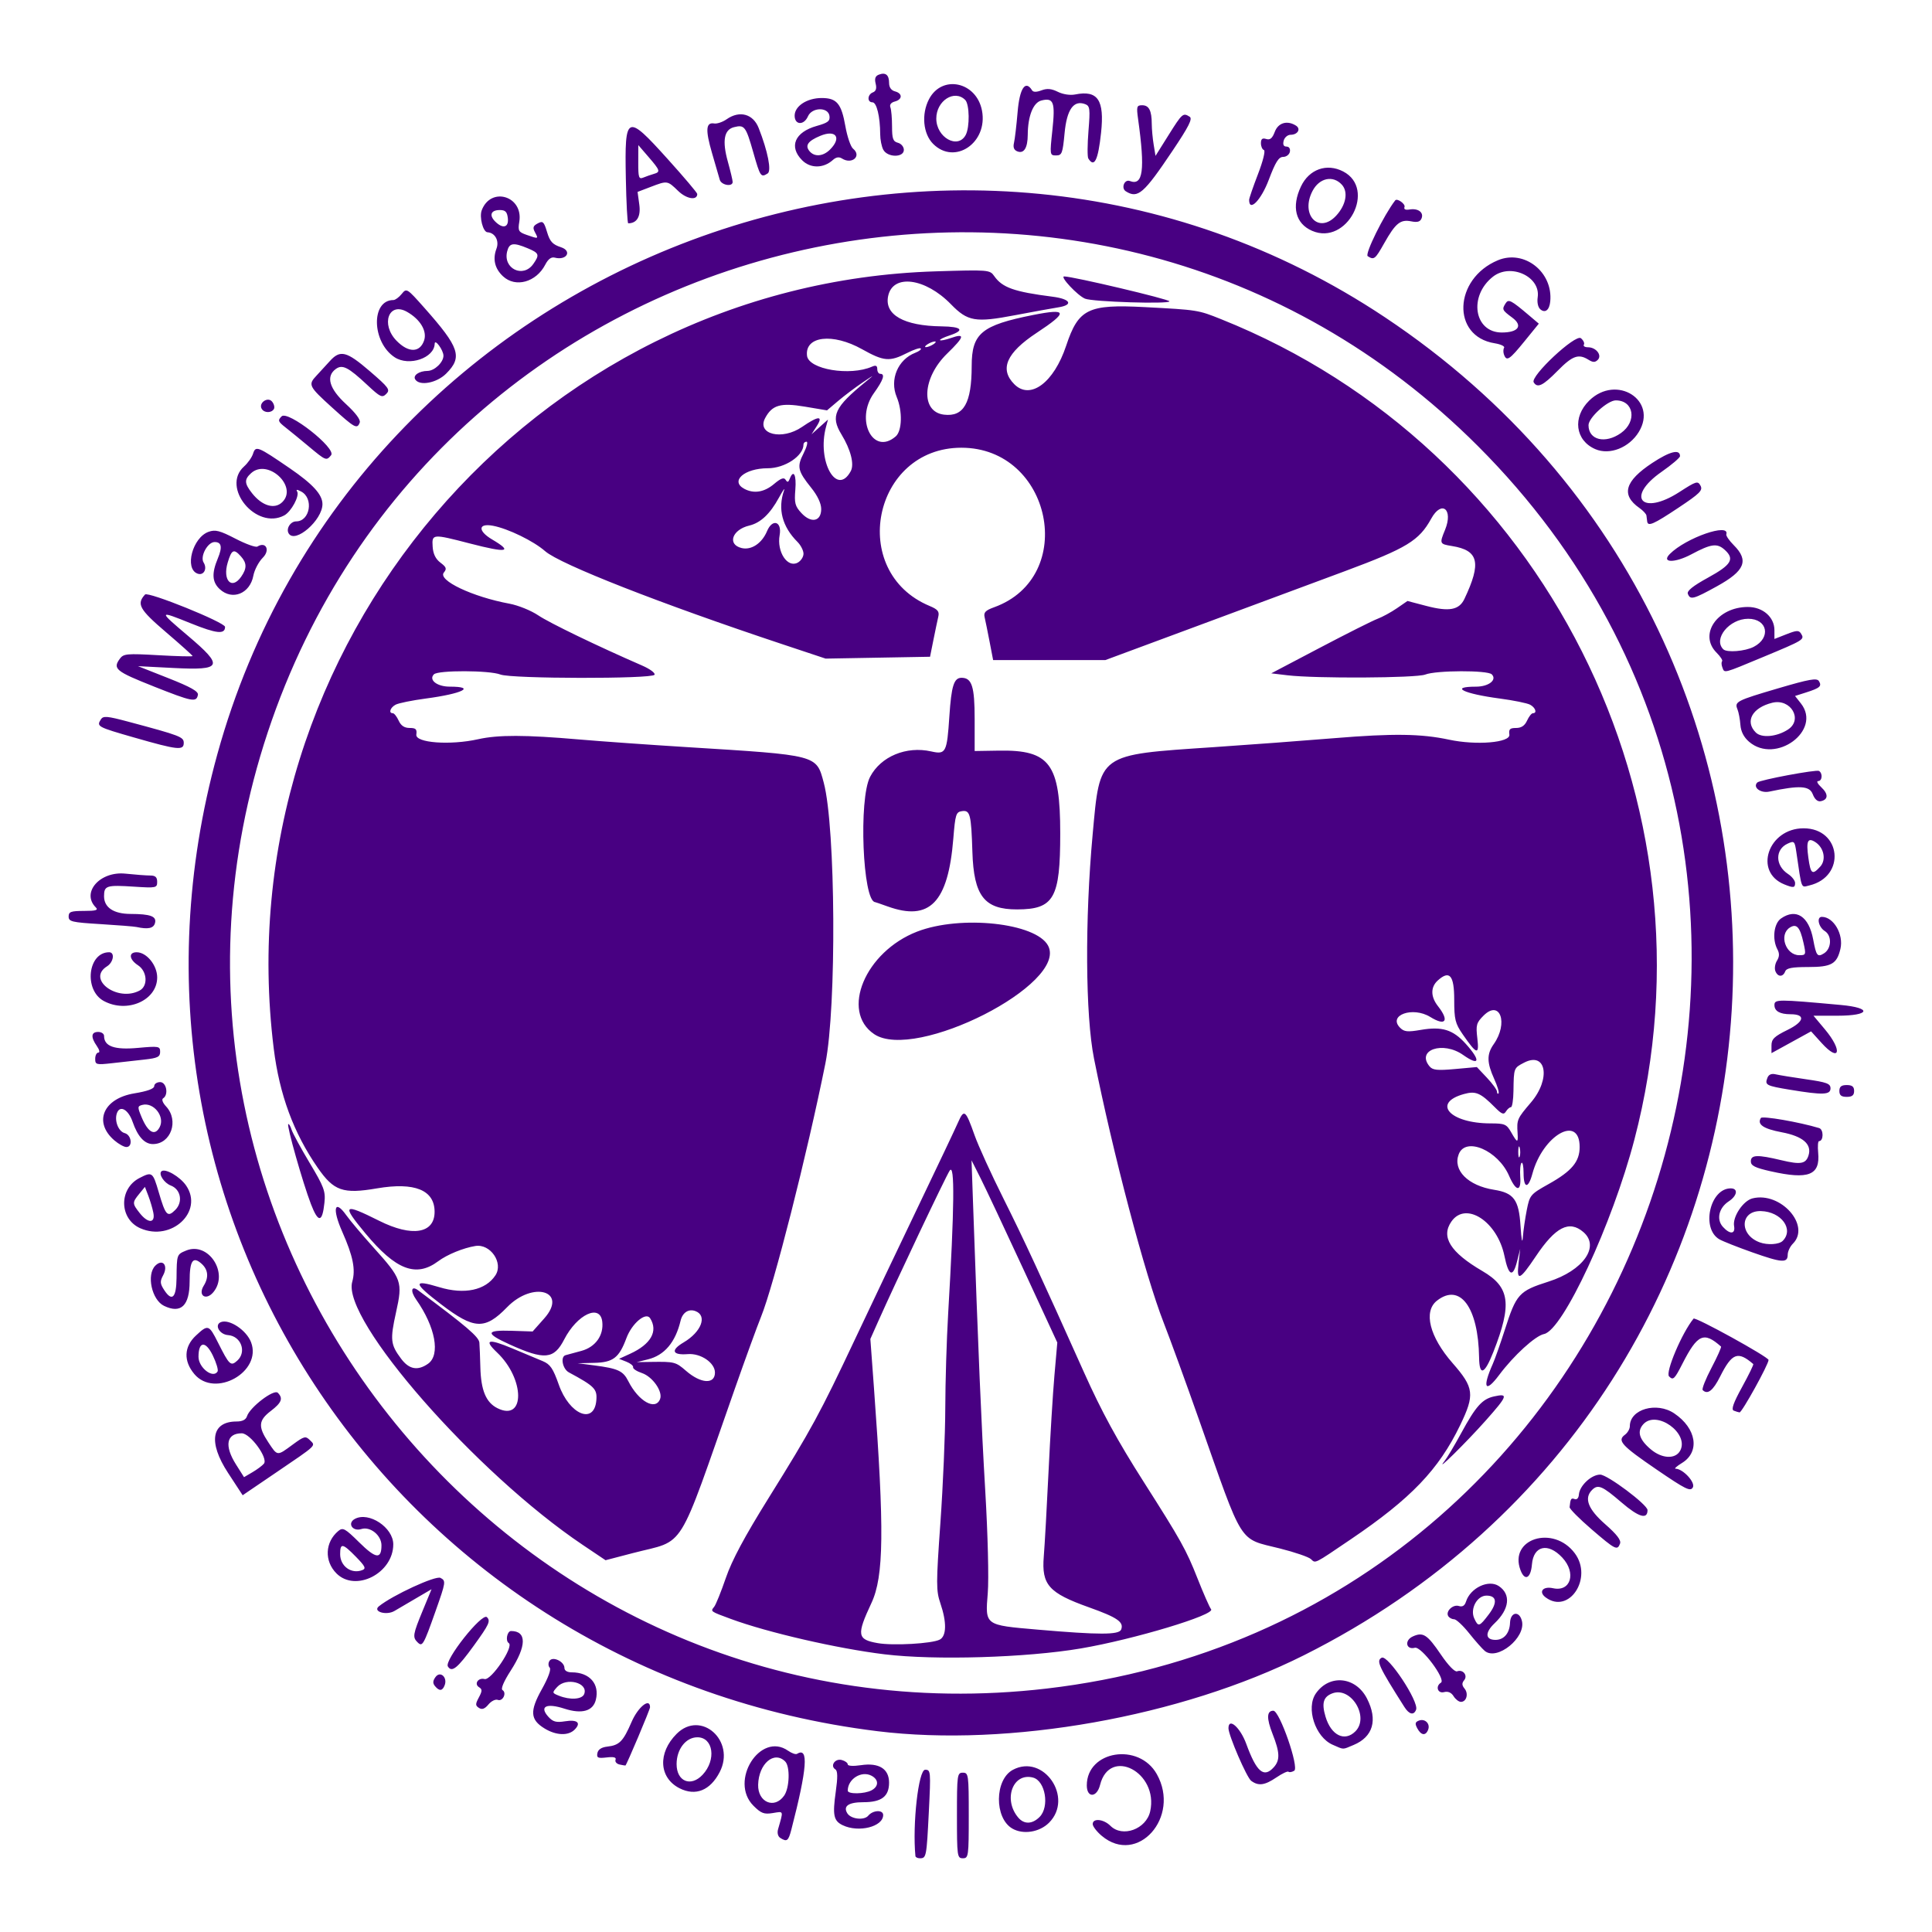 <?xml version="1.0" encoding="UTF-8" standalone="no"?>
<!-- Created with Inkscape (http://www.inkscape.org/) -->

<svg
   width="800"
   height="800"
   viewBox="0 0 211.667 211.667"
   version="1.1"
   id="svg1"
   xml:space="preserve"
   inkscape:version="1.4.2 (ebf0e940, 2025-05-08)"
   sodipodi:docname="logo-light.svg"
   xmlns:inkscape="http://www.inkscape.org/namespaces/inkscape"
   xmlns:sodipodi="http://sodipodi.sourceforge.net/DTD/sodipodi-0.dtd"
   xmlns="http://www.w3.org/2000/svg"
   xmlns:svg="http://www.w3.org/2000/svg"><sodipodi:namedview
     id="namedview1"
     pagecolor="#ffffff"
     bordercolor="#000000"
     borderopacity="0.25"
     inkscape:showpageshadow="2"
     inkscape:pageopacity="0.0"
     inkscape:pagecheckerboard="0"
     inkscape:deskcolor="#d1d1d1"
     inkscape:document-units="mm"
     inkscape:zoom="1.0705732"
     inkscape:cx="552.04073"
     inkscape:cy="369.89531"
     inkscape:window-width="2560"
     inkscape:window-height="1381"
     inkscape:window-x="0"
     inkscape:window-y="31"
     inkscape:window-maximized="1"
     inkscape:current-layer="layer1" /><defs
     id="defs1" /><g
     inkscape:label="Layer 1"
     inkscape:groupmode="layer"
     id="layer1"><path
       style="fill:#480082;fill-opacity:1;stroke-width:1.221"
       d="m 100.292,203.347 c -0.339,-3.473 0.335,-9.457 1.066,-9.457 0.612,0 0.627,0.165 0.404,4.607 -0.249,4.953 -0.275,5.092 -0.98,5.092 -0.256,0 -0.477,-0.109 -0.49,-0.242 z m 4.55,-4.446 c 0,-4.473 0.03,-4.688 0.647,-4.688 0.617,0 0.647,0.216 0.647,4.688 0,4.473 -0.03,4.688 -0.647,4.688 -0.617,0 -0.647,-0.216 -0.647,-4.688 z m 15.868,2.235 c -0.547,-0.46 -0.995,-1.042 -0.995,-1.293 0,-0.672 1.195,-0.555 1.94,0.19 1.321,1.321 3.929,0.368 4.36,-1.594 0.936,-4.262 -4.445,-7.085 -5.494,-2.883 -0.351,1.408 -1.453,1.445 -1.453,0.049 0,-3.815 5.709,-4.731 7.671,-1.231 2.638,4.706 -2.125,10.047 -6.029,6.761 z m -35.221,0.226 c -0.264,-0.167 -0.361,-0.551 -0.242,-0.965 0.597,-2.089 0.64,-1.959 -0.581,-1.761 -0.961,0.156 -1.282,0.034 -2.118,-0.801 -2.694,-2.694 0.747,-8.162 3.794,-6.028 0.396,0.277 0.835,0.432 0.977,0.345 1.296,-0.801 1.12,1.562 -0.617,8.286 -0.327,1.265 -0.485,1.385 -1.212,0.925 z m 0.42,-4.634 c 0.596,-0.85 0.668,-3.191 0.115,-3.743 -1.21,-1.21 -2.902,0.244 -2.963,2.544 -0.051,1.93 1.792,2.706 2.847,1.2 z m 24.995,3.603 c -1.982,-1.154 -1.94,-5.359 0.063,-6.431 3.373,-1.805 6.698,3.06 3.962,5.796 -1.044,1.044 -2.837,1.327 -4.025,0.635 z m 2.991,-1.267 c 1.114,-1.114 0.638,-3.961 -0.721,-4.316 -2.213,-0.579 -3.306,2.416 -1.605,4.397 0.642,0.747 1.529,0.716 2.326,-0.081 z m -21.575,0.902 c -0.992,-0.479 -1.119,-1.097 -0.755,-3.67 0.224,-1.581 0.212,-2.286 -0.041,-2.443 -0.609,-0.377 -0.045,-1.222 0.688,-1.031 0.367,0.096 0.666,0.312 0.666,0.48 0,0.179 0.604,0.215 1.456,0.087 1.959,-0.294 3.071,0.4 3.071,1.914 0,1.517 -0.825,2.144 -2.82,2.144 -1.623,0 -2.241,0.428 -1.754,1.216 0.396,0.64 1.842,0.804 2.294,0.26 0.514,-0.619 1.634,-0.668 1.634,-0.071 0,1.283 -2.689,1.958 -4.439,1.114 z m 3.167,-3.823 c 0.801,-0.429 0.801,-1.165 -8.5e-5,-1.594 -1.102,-0.59 -2.608,0.353 -2.608,1.632 0,0.403 1.834,0.377 2.608,-0.038 z m -21.037,-0.224 c -2.261,-1.146 -2.407,-3.874 -0.319,-5.962 2.657,-2.657 6.495,0.755 4.717,4.193 -1.041,2.013 -2.644,2.658 -4.398,1.769 z m 2.525,-1.478 c 1.525,-1.624 1.179,-4.107 -0.573,-4.107 -1.26,0 -2.275,1.311 -2.275,2.938 0,1.904 1.558,2.544 2.849,1.169 z m 60.101,0.662 c -0.487,-0.36 -2.487,-4.993 -2.487,-5.76 0,-1.226 1.293,-0.088 1.952,1.718 1.125,3.082 1.923,3.761 3.009,2.561 0.704,-0.778 0.675,-1.616 -0.127,-3.651 -0.677,-1.718 -0.649,-2.55 0.086,-2.546 0.686,0.004 2.851,6.24 2.283,6.575 -0.254,0.15 -0.535,0.198 -0.626,0.108 -0.09,-0.09 -0.681,0.188 -1.314,0.617 -1.291,0.876 -1.976,0.969 -2.776,0.377 z M 67.879,193.317 c -0.324,-0.072 -0.523,-0.305 -0.441,-0.518 0.103,-0.269 -0.194,-0.347 -0.977,-0.256 -0.96,0.112 -1.109,0.043 -1.011,-0.473 0.075,-0.397 0.447,-0.642 1.082,-0.714 1.332,-0.151 1.733,-0.558 2.667,-2.713 0.714,-1.646 2.018,-2.679 2.018,-1.599 0,0.244 -2.571,6.332 -2.695,6.382 -0.029,0.012 -0.319,-0.037 -0.643,-0.109 z m 78.126,-2.165 c -1.913,-0.832 -2.956,-4.032 -1.835,-5.631 1.493,-2.132 4.368,-1.838 5.597,0.572 1.198,2.348 0.666,4.192 -1.468,5.083 -1.268,0.53 -1.015,0.533 -2.294,-0.024 z m 2.487,-1.466 c 1.566,-1.566 -0.461,-4.926 -2.513,-4.167 -0.996,0.369 -1.203,1.069 -0.755,2.563 0.613,2.047 2.097,2.775 3.268,1.604 z m -88.826,-0.315 c -1.582,-0.965 -1.647,-1.9 -0.297,-4.313 0.699,-1.25 1.035,-2.176 0.855,-2.356 -0.163,-0.163 -0.176,-0.492 -0.028,-0.732 0.342,-0.553 1.644,0.061 1.644,0.775 0,0.287 0.312,0.474 0.793,0.474 1.964,0 3.082,1.275 2.645,3.016 -0.311,1.239 -1.531,1.58 -3.443,0.963 -1.986,-0.641 -2.777,-0.239 -1.754,0.893 0.496,0.548 0.855,0.646 1.816,0.492 1.363,-0.218 1.805,0.165 1.055,0.916 -0.693,0.693 -2.026,0.641 -3.285,-0.127 z m 4.338,-3.774 c 0.476,-1.242 -1.966,-1.874 -2.967,-0.768 -0.561,0.62 -0.555,0.65 0.192,0.949 1.239,0.496 2.548,0.41 2.775,-0.182 z m 32.108,4.067 C 43.719,183.206 9.876,133.1 23.815,82.621 38.953,27.795 104.483,3.278 151.733,34.762 c 54.591,36.375 49.682,117.251 -8.9,146.596 -13.443,6.734 -32.292,10.085 -46.721,8.307 z m 18.572,-4.67 C 180.85,177.254 209.045,95.997 161.917,48.87 119.883,6.835 48.038,23.834 29.33,80.24 10.929,135.721 56.612,191.787 114.685,184.994 Z M 96.921,181.246 c -5.179,-0.631 -12.811,-2.387 -16.849,-3.877 -2.276,-0.84 -2.244,-0.816 -1.825,-1.335 0.183,-0.227 0.757,-1.649 1.276,-3.16 0.666,-1.938 2.047,-4.519 4.687,-8.757 4.685,-7.52 5.615,-9.229 9.482,-17.433 1.719,-3.646 4.835,-10.193 6.925,-14.55 2.09,-4.357 4.049,-8.488 4.353,-9.181 0.653,-1.487 0.823,-1.353 1.802,1.421 0.408,1.156 1.835,4.284 3.171,6.952 2.193,4.38 4.074,8.437 8.807,19.002 1.942,4.335 3.651,7.472 6.559,12.037 4.076,6.401 4.648,7.426 5.87,10.521 0.664,1.682 1.341,3.222 1.505,3.421 0.498,0.606 -8.49,3.312 -14.262,4.293 -5.961,1.014 -16.005,1.315 -21.501,0.646 z m 6.038,-1.612 c 0.746,-0.399 0.773,-1.905 0.071,-3.967 -0.477,-1.401 -0.477,-2.123 9.5e-4,-8.868 0.286,-4.039 0.526,-9.671 0.532,-12.517 0.006,-2.845 0.148,-7.501 0.315,-10.347 0.688,-11.697 0.739,-16.572 0.165,-15.681 -0.475,0.737 -5.865,12.108 -7.857,16.576 l -0.831,1.865 0.398,5.41 c 1.144,15.543 1.084,20.6 -0.279,23.516 -1.645,3.518 -1.568,4.002 0.692,4.398 1.691,0.297 5.971,0.053 6.792,-0.387 z m 19.875,-1.106 c 0.314,-0.82 -0.41,-1.319 -3.526,-2.431 -4.41,-1.574 -5.205,-2.466 -4.954,-5.563 0.105,-1.292 0.34,-5.477 0.522,-9.3 0.182,-3.823 0.473,-8.57 0.646,-10.549 l 0.315,-3.597 -3.72,-8.043 c -2.046,-4.423 -4.16,-8.916 -4.698,-9.983 l -0.979,-1.94 0.159,4.527 c 0.589,16.746 0.91,24.301 1.346,31.713 0.282,4.793 0.4,9.612 0.274,11.164 -0.289,3.564 -0.363,3.509 5.441,4.011 6.783,0.586 8.945,0.584 9.173,-0.008 z m 20.782,-7.721 c -0.252,-0.231 -1.768,-0.75 -3.369,-1.153 -4.627,-1.165 -3.944,-0.081 -8.894,-14.138 -1.429,-4.057 -3.167,-8.832 -3.864,-10.611 -2.035,-5.196 -5.561,-18.567 -7.632,-28.938 -0.945,-4.734 -1.008,-15.202 -0.146,-24.573 0.82,-8.92 0.484,-8.678 13.261,-9.538 3.823,-0.257 9.789,-0.702 13.256,-0.987 6.399,-0.527 9.474,-0.486 12.524,0.167 2.994,0.641 6.736,0.328 6.613,-0.554 -0.082,-0.593 0.053,-0.727 0.734,-0.727 0.578,0 0.949,-0.25 1.204,-0.808 0.203,-0.445 0.49,-0.808 0.64,-0.808 0.488,0 0.285,-0.617 -0.308,-0.934 -0.319,-0.171 -1.81,-0.474 -3.314,-0.674 -4.011,-0.533 -5.554,-1.302 -2.613,-1.302 1.388,0 2.337,-0.742 1.728,-1.351 -0.463,-0.463 -6.093,-0.445 -7.287,0.024 -0.989,0.388 -12.037,0.447 -15.095,0.08 l -1.778,-0.213 5.335,-2.805 c 2.934,-1.543 5.771,-2.968 6.305,-3.168 0.533,-0.199 1.491,-0.72 2.127,-1.158 l 1.157,-0.796 2.079,0.545 c 2.479,0.65 3.583,0.446 4.159,-0.768 1.885,-3.974 1.568,-5.326 -1.358,-5.797 -1.366,-0.22 -1.384,-0.262 -0.764,-1.77 0.929,-2.259 -0.366,-3.311 -1.514,-1.23 -1.332,2.415 -2.663,3.225 -9.442,5.748 -1.956,0.728 -8.665,3.22 -14.91,5.537 L 121.098,72.318 h -6.146 -6.146 l -0.389,-2.021 c -0.214,-1.111 -0.459,-2.316 -0.544,-2.677 -0.124,-0.522 0.09,-0.745 1.042,-1.09 9.209,-3.33 6.304,-17.478 -3.589,-17.478 -9.706,0 -12.443,13.592 -3.49,17.332 0.91,0.38 1.095,0.608 0.961,1.181 -0.091,0.391 -0.331,1.538 -0.534,2.549 l -0.369,1.839 -5.72,0.102 -5.72,0.102 -4.677,-1.556 C 72.391,66.149 61.362,61.824 59.725,60.387 58.455,59.272 55.659,57.911 53.999,57.6 c -1.624,-0.304 -1.671,0.566 -0.081,1.504 2.329,1.374 1.651,1.498 -2.425,0.442 -4.13,-1.069 -4.183,-1.065 -4.092,0.351 0.051,0.79 0.323,1.346 0.855,1.748 0.651,0.491 0.712,0.671 0.371,1.083 -0.698,0.842 3.141,2.664 7.192,3.412 0.951,0.176 2.367,0.75 3.148,1.276 1.235,0.833 6.466,3.36 11.385,5.501 0.866,0.377 1.469,0.826 1.355,1.01 -0.289,0.468 -15.68,0.444 -16.878,-0.026 -1.193,-0.469 -6.823,-0.487 -7.287,-0.024 -0.609,0.609 0.34,1.351 1.728,1.351 2.941,0 1.398,0.769 -2.613,1.302 -1.504,0.2 -2.995,0.503 -3.314,0.674 -0.593,0.317 -0.796,0.934 -0.308,0.934 0.149,0 0.437,0.364 0.64,0.808 0.255,0.559 0.626,0.808 1.204,0.808 0.681,0 0.817,0.135 0.734,0.727 -0.126,0.908 3.701,1.193 6.783,0.505 2.193,-0.489 5.144,-0.482 11.06,0.029 2.401,0.207 7.711,0.584 11.801,0.838 14.414,0.895 14.174,0.832 14.996,3.912 1.301,4.877 1.413,24.591 0.175,30.746 -2.01,9.984 -5.645,24.292 -7.06,27.784 -0.424,1.046 -1.716,4.594 -2.871,7.884 -6.415,18.272 -5.279,16.44 -11.152,17.973 l -3.002,0.784 -2.494,-1.675 c -11.678,-7.841 -26.444,-24.694 -25.258,-28.828 0.385,-1.344 0.093,-2.81 -1.095,-5.486 -1.125,-2.534 -0.855,-3.632 0.444,-1.807 0.414,0.581 1.742,2.157 2.951,3.501 3.145,3.496 3.242,3.774 2.5,7.132 -0.666,3.012 -0.608,3.535 0.558,5.092 0.873,1.165 1.814,1.34 2.946,0.548 1.377,-0.964 0.809,-4.042 -1.299,-7.033 -0.661,-0.938 -0.534,-1.57 0.205,-1.021 5.305,3.943 6.669,5.109 6.72,5.744 0.031,0.391 0.079,1.604 0.107,2.695 0.063,2.521 0.62,3.858 1.867,4.48 3.056,1.524 3.02,-3.206 -0.046,-6.109 -1.482,-1.403 -0.958,-1.545 1.655,-0.45 1.288,0.54 2.795,1.17 3.348,1.401 0.833,0.347 1.137,0.792 1.772,2.589 1.161,3.287 3.886,4.414 4.111,1.7 0.103,-1.235 -0.19,-1.532 -3.009,-3.052 -0.696,-0.376 -0.955,-1.724 -0.361,-1.885 0.199,-0.054 0.979,-0.266 1.734,-0.471 1.541,-0.418 2.458,-1.702 2.285,-3.198 -0.23,-1.989 -2.753,-0.809 -4.173,1.951 -1.121,2.178 -2.158,2.273 -5.974,0.543 -2.694,-1.222 -2.64,-1.591 0.22,-1.497 l 2.298,0.076 1.265,-1.423 c 2.659,-2.992 -1.216,-4.165 -4.068,-1.231 -2.421,2.491 -3.605,2.44 -7.21,-0.312 -3.096,-2.364 -3.143,-2.775 -0.213,-1.887 2.749,0.834 5.075,0.341 6.153,-1.304 0.894,-1.364 -0.557,-3.478 -2.202,-3.209 -1.328,0.216 -3.093,0.94 -4.067,1.668 -2.429,1.814 -4.649,0.961 -7.998,-3.073 -2.616,-3.151 -2.414,-3.329 1.534,-1.353 3.598,1.801 6.066,1.399 6.066,-0.986 0,-2.386 -2.183,-3.275 -6.311,-2.569 -3.732,0.638 -4.728,0.291 -6.499,-2.264 -2.636,-3.803 -4.19,-8.017 -4.813,-13.045 C 24.542,70.869 58.429,31.079 102.516,29.728 c 5.79,-0.178 5.929,-0.166 6.405,0.513 0.891,1.272 2.17,1.724 6.403,2.266 1.969,0.252 2.311,0.902 0.613,1.167 -0.678,0.106 -2.806,0.493 -4.729,0.859 -4.355,0.83 -5.186,0.688 -7.029,-1.205 -2.811,-2.888 -6.372,-3.346 -6.877,-0.885 -0.42,2.045 1.722,3.259 5.842,3.312 2.258,0.029 2.605,0.43 0.867,1.003 -0.634,0.209 -1.094,0.44 -1.022,0.512 0.072,0.072 0.598,-0.032 1.17,-0.231 1.616,-0.563 1.524,-0.166 -0.397,1.704 -2.731,2.658 -2.923,6.372 -0.346,6.685 2.169,0.263 3.037,-1.261 3.041,-5.337 0.003,-3.569 1.076,-4.458 6.736,-5.583 3.773,-0.75 3.856,-0.333 0.391,1.953 -3.33,2.197 -4.107,3.985 -2.451,5.641 1.745,1.745 4.329,-0.179 5.675,-4.226 1.346,-4.044 2.391,-4.557 8.625,-4.228 5.79,0.306 5.823,0.311 8.348,1.321 35.389,14.16 54.946,52.984 45.279,89.889 -2.421,9.241 -7.831,20.882 -9.897,21.296 -0.956,0.191 -3.328,2.356 -4.922,4.492 -1.523,2.041 -1.873,1.428 -0.694,-1.215 0.238,-0.533 0.828,-2.207 1.312,-3.718 1.267,-3.956 1.549,-4.268 4.794,-5.302 3.808,-1.213 5.659,-3.848 3.816,-5.431 -1.547,-1.329 -3.048,-0.563 -5.203,2.655 -1.779,2.656 -2.129,2.797 -1.895,0.763 l 0.181,-1.577 -0.348,1.385 c -0.453,1.8 -0.929,1.594 -1.377,-0.596 -0.776,-3.788 -4.23,-6.041 -5.808,-3.788 -1.183,1.689 -0.127,3.378 3.396,5.436 3.012,1.759 3.262,3.609 1.198,8.857 -0.972,2.472 -1.534,2.693 -1.565,0.616 -0.083,-5.51 -2.092,-8.217 -4.621,-6.228 -1.504,1.183 -0.809,3.953 1.715,6.836 2.358,2.693 2.45,3.449 0.829,6.805 -2.352,4.868 -5.38,8.029 -11.964,12.489 -4.13,2.798 -3.857,2.663 -4.391,2.173 z M 72.319,153.271 c 0.314,-0.819 -0.827,-2.449 -1.989,-2.84 -0.574,-0.193 -1.01,-0.48 -0.968,-0.638 0.042,-0.157 -0.288,-0.429 -0.732,-0.604 l -0.808,-0.318 1.204,-0.55 c 2.29,-1.047 3.098,-2.477 2.202,-3.894 -0.462,-0.73 -1.996,0.555 -2.599,2.177 -0.802,2.156 -1.457,2.66 -3.524,2.709 l -1.809,0.042 1.778,0.232 c 2.639,0.344 3.188,0.596 3.76,1.727 1.123,2.222 2.984,3.267 3.486,1.957 z m 6.01,-2.895 c 0,-1.074 -1.561,-2.135 -2.973,-2.021 -1.713,0.138 -1.914,-0.424 -0.459,-1.283 1.941,-1.145 2.618,-2.921 1.306,-3.425 -0.752,-0.289 -1.422,0.141 -1.64,1.051 -0.566,2.366 -1.766,3.785 -3.579,4.233 l -1.223,0.302 1.617,-0.024 c 2.514,-0.036 2.659,9.5e-4 3.788,0.982 1.622,1.409 3.164,1.498 3.164,0.183 z m 88.944,-17.821 c 0.323,-1.626 0.4,-1.718 2.396,-2.834 2.531,-1.415 3.395,-2.448 3.395,-4.058 0,-3.602 -4.036,-1.31 -5.181,2.942 -0.447,1.66 -0.962,1.616 -0.962,-0.082 0,-0.741 -0.103,-1.244 -0.229,-1.118 -0.126,0.126 -0.188,0.805 -0.137,1.509 0.123,1.698 -0.465,1.653 -1.223,-0.095 -1.212,-2.793 -4.775,-4.315 -5.519,-2.357 -0.665,1.748 1.018,3.437 3.875,3.889 2.163,0.342 2.713,1.091 2.896,3.94 0.102,1.581 0.199,2.045 0.259,1.237 0.053,-0.711 0.247,-2.05 0.43,-2.974 z m -0.775,-6.801 c -0.082,-0.315 -0.154,-0.136 -0.161,0.398 -0.006,0.533 0.06,0.791 0.149,0.572 0.089,-0.219 0.094,-0.655 0.012,-0.97 z m -0.234,-1.623 c -0.097,-1.465 -0.047,-1.578 1.465,-3.349 2.202,-2.58 1.682,-5.618 -0.747,-4.362 -1.138,0.589 -1.134,0.578 -1.169,3.103 -0.013,0.978 -0.139,1.778 -0.279,1.778 -0.14,0 -0.385,0.211 -0.545,0.47 -0.238,0.386 -0.453,0.306 -1.201,-0.446 -1.592,-1.601 -2.103,-1.822 -3.394,-1.466 -3.561,0.983 -1.549,3.214 2.903,3.219 1.563,9.5e-4 1.761,0.086 2.263,0.97 0.68,1.196 0.777,1.207 0.703,0.083 z m -2.564,-5.933 c -0.81,-1.785 -0.823,-2.708 -0.053,-3.797 1.633,-2.311 0.696,-4.938 -1.115,-3.128 -0.782,0.782 -0.85,1.031 -0.677,2.488 0.222,1.873 -0.058,1.795 -1.605,-0.446 -0.821,-1.19 -0.928,-1.625 -0.928,-3.785 0,-2.683 -0.509,-3.279 -1.802,-2.109 -0.801,0.725 -0.792,1.777 0.024,2.815 1.269,1.614 0.837,2.222 -0.842,1.184 -1.922,-1.188 -4.688,-0.197 -3.306,1.184 0.441,0.441 0.818,0.479 2.264,0.23 2.324,-0.4 3.518,-0.032 4.918,1.517 1.683,1.863 1.536,2.508 -0.28,1.228 -2.21,-1.558 -5.174,-0.551 -3.679,1.25 0.345,0.416 0.85,0.469 2.803,0.292 l 2.381,-0.216 1.104,1.171 c 0.607,0.644 1.104,1.33 1.104,1.525 0,0.195 0.075,0.279 0.167,0.187 0.092,-0.092 -0.123,-0.807 -0.478,-1.59 z M 88.03,60.667 c 0,-0.349 -0.296,-0.931 -0.657,-1.293 -1.678,-1.678 -2.182,-3.611 -1.472,-5.647 0.124,-0.356 -0.132,0.009 -0.569,0.808 -0.969,1.775 -2.011,2.754 -3.241,3.045 -1.881,0.446 -2.44,2.068 -0.848,2.461 1.068,0.264 2.233,-0.509 2.795,-1.854 0.585,-1.4 1.648,-1.064 1.379,0.437 -0.327,1.825 0.848,3.623 1.974,3.02 0.352,-0.188 0.639,-0.628 0.639,-0.977 z m 1.94,-4.903 c 0,-0.603 -0.401,-1.459 -1.082,-2.306 -1.496,-1.864 -1.598,-2.322 -0.849,-3.791 0.358,-0.701 0.502,-1.275 0.32,-1.275 -0.181,0 -0.33,0.14 -0.33,0.312 0,1.242 -2.043,2.598 -3.913,2.598 -2.554,0 -4.159,1.404 -2.574,2.252 1.049,0.561 2.184,0.378 3.259,-0.527 0.757,-0.637 1.089,-0.756 1.273,-0.458 0.189,0.305 0.297,0.279 0.446,-0.109 0.415,-1.082 0.749,-0.438 0.615,1.185 -0.121,1.469 -0.032,1.814 0.666,2.566 1.072,1.154 2.169,0.928 2.169,-0.447 z m 3.242,-4.155 c 0.401,-0.749 -0.007,-2.348 -1.026,-4.018 -1.22,-2 -0.77,-2.978 2.654,-5.763 1.022,-0.831 0.994,-0.825 -0.342,0.081 -0.8,0.542 -2.004,1.45 -2.674,2.018 l -1.219,1.032 -2.438,-0.41 c -2.648,-0.445 -3.571,-0.179 -4.335,1.248 -0.961,1.795 1.858,2.477 4.038,0.977 1.792,-1.233 2.363,-1.262 1.607,-0.081 l -0.569,0.889 0.903,-0.808 0.903,-0.808 -0.218,0.808 c -1.014,3.761 1.192,7.685 2.717,4.834 z m 4.922,-3.798 c 0.7,-0.605 0.755,-2.768 0.11,-4.311 -0.8,-1.915 0.123,-4.113 2.036,-4.852 0.425,-0.164 0.694,-0.377 0.597,-0.473 -0.096,-0.096 -0.768,0.127 -1.493,0.497 -1.917,0.978 -2.548,0.925 -4.935,-0.411 -3.224,-1.806 -6.286,-1.443 -6.033,0.714 0.175,1.497 4.717,2.256 7.13,1.191 0.408,-0.18 0.566,-0.105 0.566,0.27 0,0.286 0.146,0.52 0.323,0.52 0.568,0 0.351,0.664 -0.691,2.115 -2.096,2.918 -0.095,6.889 2.389,4.741 z m 4.122,-10.089 c 0.267,-0.172 0.339,-0.313 0.162,-0.313 -0.178,0 -0.542,0.141 -0.808,0.313 -0.267,0.172 -0.339,0.313 -0.162,0.313 0.178,0 0.542,-0.141 0.808,-0.313 z m 55.984,122.38 c 0.284,-0.356 1.113,-1.742 1.841,-3.08 1.616,-2.972 2.312,-3.748 3.616,-4.035 1.581,-0.347 1.482,-0.064 -0.919,2.64 -2.119,2.386 -5.66,5.878 -4.538,4.475 z M 34.062,131.906 c -0.887,-2.312 -2.662,-8.562 -2.483,-8.742 0.072,-0.072 0.235,0.193 0.36,0.589 0.126,0.396 1.022,2.044 1.991,3.662 1.569,2.619 1.746,3.095 1.616,4.344 -0.23,2.207 -0.677,2.252 -1.484,0.148 z M 95.768,113.295 c -3.711,-2.501 -0.971,-9.029 4.712,-11.229 4.763,-1.843 13.016,-0.959 14.346,1.538 2.228,4.183 -14.562,12.721 -19.059,9.691 z m 1.477,-13.988 c -0.711,-0.256 -1.326,-0.468 -1.366,-0.471 -1.367,-0.092 -1.819,-11.313 -0.552,-13.728 1.173,-2.236 3.969,-3.398 6.696,-2.783 1.604,0.362 1.725,0.128 1.988,-3.854 0.221,-3.333 0.499,-4.213 1.333,-4.213 1.136,0 1.438,0.95 1.438,4.519 v 3.503 l 2.667,-0.043 c 5.576,-0.091 6.709,1.442 6.709,9.074 0,7.108 -0.683,8.312 -4.722,8.322 -3.596,0.01 -4.75,-1.474 -4.902,-6.3 -0.13,-4.123 -0.249,-4.593 -1.138,-4.467 -0.658,0.094 -0.735,0.339 -0.952,3.012 -0.569,7.009 -2.586,9.09 -7.2,7.427 z M 118.874,32.722 c -0.831,-0.352 -2.784,-2.436 -2.283,-2.436 0.957,0 11.531,2.501 11.531,2.727 0,0.322 -8.427,0.058 -9.248,-0.291 z m 36.405,156.636 c -0.277,-0.517 -0.241,-0.693 0.172,-0.851 0.665,-0.255 1.268,0.337 1.015,0.996 -0.267,0.696 -0.77,0.635 -1.187,-0.145 z m -1.414,-2.339 c -2.83,-4.464 -3.11,-5.07 -2.492,-5.401 0.676,-0.362 4.108,4.818 3.772,5.693 -0.248,0.645 -0.76,0.528 -1.28,-0.293 z m -101.387,0.1 c -0.407,-0.26 -0.409,-0.415 -0.015,-1.151 0.377,-0.705 0.381,-0.896 0.024,-1.117 -0.578,-0.357 -0.095,-1.079 0.599,-0.897 0.721,0.188 3.251,-3.571 2.652,-3.941 -0.387,-0.239 -0.179,-1.32 0.254,-1.32 1.727,0 1.711,1.623 -0.042,4.343 -0.763,1.184 -1.106,1.998 -0.896,2.127 0.495,0.306 0.024,1.281 -0.518,1.073 -0.252,-0.097 -0.713,0.13 -1.024,0.504 -0.401,0.483 -0.701,0.593 -1.035,0.379 z m 106.775,-1.286 c -0.254,-0.407 -0.614,-0.561 -1.048,-0.447 -0.697,0.182 -0.967,-0.645 -0.338,-1.034 0.574,-0.355 -2.156,-4.009 -2.857,-3.826 -0.971,0.254 -1.166,-0.811 -0.228,-1.238 1.129,-0.515 1.582,-0.222 3.088,1.996 0.798,1.175 1.517,1.918 1.765,1.824 0.647,-0.248 1.204,0.458 0.772,0.978 -0.26,0.313 -0.248,0.557 0.044,0.909 0.462,0.556 0.218,1.459 -0.394,1.459 -0.23,0 -0.592,-0.279 -0.805,-0.62 z M 47.659,184.729 c -0.263,-0.317 -0.248,-0.58 0.058,-0.999 0.516,-0.705 1.333,0.034 0.999,0.904 -0.245,0.639 -0.582,0.669 -1.058,0.095 z m 1.409,-2.158 c -0.415,-0.672 3.75,-5.926 4.278,-5.397 0.418,0.418 0.248,0.79 -1.416,3.091 -1.819,2.516 -2.429,3.008 -2.862,2.307 z m 113.607,-1.694 c -0.273,-0.223 -1.046,-1.097 -1.719,-1.941 -0.673,-0.845 -1.416,-1.536 -1.651,-1.536 -0.235,0 -0.521,-0.152 -0.636,-0.338 -0.32,-0.518 0.513,-1.317 1.16,-1.111 0.394,0.125 0.642,-0.029 0.788,-0.489 0.476,-1.5 2.471,-2.442 3.59,-1.695 1.355,0.905 1.171,2.528 -0.46,4.074 -1.079,1.022 -1.035,1.822 0.1,1.822 0.923,0 1.547,-0.733 1.589,-1.866 0.044,-1.199 1.015,-1.361 1.301,-0.218 0.46,1.832 -2.709,4.405 -4.062,3.298 z m 0.428,-4 c 0.979,-1.291 0.886,-2.064 -0.247,-2.064 -1.035,0 -1.816,1.45 -1.342,2.491 0.44,0.966 0.555,0.935 1.588,-0.427 z m -117.364,3.045 c -0.553,-0.553 -0.502,-0.864 0.575,-3.474 l 0.963,-2.334 -1.528,0.894 c -0.841,0.492 -1.981,1.161 -2.535,1.487 -0.886,0.521 -2.413,0.067 -1.707,-0.508 1.486,-1.209 6.227,-3.397 6.752,-3.116 0.609,0.326 0.591,0.441 -0.541,3.645 -1.324,3.745 -1.439,3.943 -1.977,3.405 z m 123.621,-4.898 c -0.84,-0.614 -0.336,-1.268 0.787,-1.021 1.947,0.428 2.581,-1.678 1.011,-3.359 -1.559,-1.668 -3.151,-1.307 -3.322,0.753 -0.127,1.529 -0.783,1.862 -1.249,0.634 -1.317,-3.464 3.607,-4.999 5.947,-1.854 2.01,2.701 -0.619,6.714 -3.174,4.846 z M 36.862,172.38 c -1.352,-1.352 -1.258,-3.435 0.21,-4.653 0.493,-0.409 0.735,-0.276 2.281,1.251 1.823,1.801 2.44,1.883 2.44,0.326 0,-1.1 -1.228,-2.095 -2.202,-1.786 -0.971,0.308 -1.58,-0.645 -0.71,-1.111 1.537,-0.822 4.205,0.947 4.205,2.788 0,3.167 -4.13,5.279 -6.225,3.185 z m 2.826,-0.359 c 0.444,-0.17 0.328,-0.416 -0.686,-1.455 -1.465,-1.5 -1.736,-1.546 -1.736,-0.298 0,1.325 1.225,2.212 2.422,1.753 z m 134.669,-4.486 c -1.334,-1.146 -2.41,-2.232 -2.393,-2.414 0.09,-0.919 0.161,-1.035 0.548,-0.886 0.25,0.096 0.439,-0.102 0.468,-0.492 0.073,-0.972 1.369,-2.186 2.332,-2.186 0.792,0 5.188,3.294 5.188,3.888 0,1.065 -0.962,0.781 -2.853,-0.842 -2.123,-1.822 -2.576,-2.014 -3.226,-1.364 -0.9,0.9 -0.439,2.1 1.44,3.749 1.284,1.126 1.768,1.76 1.627,2.128 -0.3,0.783 -0.496,0.684 -3.132,-1.58 z M 24.974,161.353 c -2.19,-3.355 -1.811,-5.616 0.941,-5.616 0.641,0 1.024,-0.193 1.146,-0.578 0.314,-0.988 2.948,-2.995 3.373,-2.57 0.608,0.608 0.425,1.088 -0.764,1.994 -1.354,1.033 -1.41,1.716 -0.28,3.424 1.023,1.545 0.944,1.537 2.665,0.271 1.278,-0.94 1.42,-0.976 1.909,-0.487 0.636,0.636 0.837,0.445 -3.735,3.551 l -3.644,2.476 z m 3.938,-0.993 c 0.499,-0.596 -1.494,-3.33 -2.427,-3.33 -1.681,0 -1.931,1.36 -0.627,3.42 l 0.877,1.386 0.926,-0.544 c 0.51,-0.299 1.073,-0.718 1.251,-0.932 z m 152.588,0.645 c -3.853,-2.632 -4.35,-3.176 -3.476,-3.815 0.296,-0.216 0.538,-0.638 0.538,-0.938 0,-1.862 2.93,-2.708 4.865,-1.404 2.446,1.648 2.844,4.217 0.843,5.437 -0.561,0.342 -0.874,0.623 -0.697,0.625 0.813,0.007 2.196,1.505 1.892,2.048 -0.266,0.476 -0.776,0.224 -3.965,-1.953 z m 2.58,-2.076 c 1.017,-1.9 -2.599,-4.487 -4.043,-2.892 -0.718,0.793 -0.451,1.68 0.829,2.757 1.223,1.029 2.701,1.091 3.213,0.135 z m 5.867,-4.381 c -0.3,-0.12 -0.044,-0.846 0.914,-2.59 0.732,-1.333 1.283,-2.464 1.225,-2.514 -1.687,-1.46 -2.334,-1.217 -3.629,1.362 -0.783,1.56 -1.378,2.023 -1.912,1.489 -0.115,-0.115 0.318,-1.21 0.961,-2.434 0.643,-1.224 1.113,-2.276 1.044,-2.337 -1.879,-1.667 -2.572,-1.36 -4.22,1.87 -0.875,1.716 -1.019,1.853 -1.47,1.402 -0.431,-0.431 1.415,-4.785 2.683,-6.33 0.186,-0.227 8.217,4.2 8.217,4.529 0,0.491 -2.923,5.775 -3.179,5.745 -0.119,-0.014 -0.404,-0.101 -0.633,-0.193 z M 21.291,150.539 c -1.2,-1.426 -1.138,-2.992 0.167,-4.21 1.333,-1.245 1.433,-1.214 2.424,0.759 1.247,2.484 1.399,2.627 2.115,1.979 1.047,-0.947 0.418,-2.687 -1.011,-2.795 -0.954,-0.072 -1.532,-1.136 -0.775,-1.426 0.93,-0.357 2.799,0.897 3.296,2.212 1.228,3.243 -3.968,6.153 -6.217,3.481 z m 2.545,-0.277 c 0.103,-0.166 -0.134,-0.962 -0.526,-1.768 -0.791,-1.627 -1.563,-1.552 -1.563,0.152 0,1.196 1.589,2.425 2.089,1.616 z m -5.865,-7.195 c -1.345,-0.65 -1.944,-3.41 -0.955,-4.4 0.804,-0.804 1.44,-0.035 0.862,1.045 -0.368,0.687 -0.35,0.919 0.124,1.643 0.848,1.294 1.317,0.828 1.34,-1.33 0.027,-2.602 0.023,-2.589 1.052,-3.016 2.425,-1.004 4.701,2.455 2.992,4.547 -0.807,0.988 -1.738,0.381 -1.066,-0.695 0.569,-0.912 0.489,-1.752 -0.23,-2.403 -0.956,-0.865 -1.314,-0.343 -1.314,1.922 0,2.672 -0.951,3.583 -2.806,2.687 z m 174.008,-5.861 c -1.6,-0.566 -3.222,-1.208 -3.603,-1.426 -2.028,-1.162 -1.046,-5.584 1.24,-5.584 0.843,0 0.719,0.808 -0.218,1.422 -1.087,0.712 -1.377,1.98 -0.64,2.794 0.775,0.856 1.384,0.809 1.225,-0.094 -0.178,-1.009 0.994,-2.768 2.015,-3.025 3.078,-0.773 6.418,2.973 4.426,4.964 -0.311,0.311 -0.566,0.855 -0.566,1.208 0,0.932 -0.628,0.89 -3.88,-0.26 z m 3.33,-1.255 c 1.262,-1.262 -0.149,-3.202 -2.374,-3.265 -2.301,-0.065 -2.416,2.59 -0.148,3.424 0.865,0.318 2.124,0.239 2.522,-0.159 z M 15.387,134.573 c -2.327,-1.012 -2.395,-4.327 -0.113,-5.507 1.394,-0.721 1.468,-0.667 2.112,1.532 0.755,2.582 0.967,2.81 1.821,1.957 0.861,-0.861 0.602,-2.253 -0.496,-2.671 -0.716,-0.272 -1.354,-1.228 -1.033,-1.548 0.385,-0.385 2.045,0.568 2.719,1.56 1.933,2.848 -1.61,6.156 -5.01,4.677 z m 1.413,-1.711 c -0.098,-0.489 -0.346,-1.326 -0.551,-1.859 l -0.372,-0.97 -0.622,0.763 c -0.776,0.953 -0.773,1.058 0.049,2.103 0.915,1.163 1.732,1.143 1.495,-0.037 z m 177.201,-4.535 c -1.73,-0.39 -2.182,-0.616 -2.182,-1.091 0,-0.727 0.711,-0.753 3.345,-0.124 2.111,0.504 2.681,0.404 2.974,-0.52 0.391,-1.233 -0.615,-2.105 -2.932,-2.542 -2.019,-0.381 -2.722,-0.862 -2.287,-1.565 0.158,-0.255 4.213,0.447 6.383,1.104 0.507,0.154 0.495,1.432 -0.013,1.432 -0.117,0 -0.159,0.568 -0.093,1.262 0.236,2.475 -1.046,2.979 -5.196,2.043 z M 12.531,124.939 c -2.323,-1.998 -1.224,-4.589 2.184,-5.151 1.441,-0.237 2.182,-0.508 2.182,-0.797 0,-0.24 0.291,-0.437 0.647,-0.437 0.694,0 0.95,1.391 0.327,1.776 -0.187,0.115 -0.052,0.486 0.323,0.888 1.438,1.543 0.534,4.125 -1.444,4.125 -0.915,0 -1.664,-0.824 -2.225,-2.446 -0.46,-1.328 -1.369,-1.847 -1.705,-0.972 -0.317,0.827 0.14,2.034 0.841,2.218 0.75,0.196 0.91,1.524 0.183,1.524 -0.257,0 -0.848,-0.328 -1.313,-0.728 z m 4.964,-1.454 c 0.602,-1.15 -0.66,-2.76 -1.907,-2.433 -0.53,0.139 -0.536,0.235 -0.079,1.332 0.705,1.694 1.458,2.111 1.987,1.102 z m 184.023,-3.961 c 0,-0.474 0.216,-0.647 0.808,-0.647 0.593,0 0.808,0.172 0.808,0.647 0,0.474 -0.216,0.647 -0.808,0.647 -0.593,0 -0.808,-0.172 -0.808,-0.647 z m -5.406,-0.133 c -2.62,-0.434 -2.779,-0.518 -2.479,-1.3 0.141,-0.368 0.443,-0.5 0.897,-0.392 0.376,0.09 1.884,0.336 3.351,0.546 2.262,0.324 2.667,0.475 2.667,0.992 0,0.721 -0.834,0.75 -4.436,0.153 z M 10.431,116.005 c 0,-0.376 0.154,-0.684 0.342,-0.684 0.192,0 0.12,-0.316 -0.162,-0.719 -0.685,-0.978 -0.632,-1.545 0.143,-1.545 0.356,0 0.647,0.196 0.647,0.435 0,1.143 1.13,1.547 3.681,1.316 2.329,-0.211 2.462,-0.188 2.462,0.431 0,0.549 -0.271,0.684 -1.697,0.843 -0.934,0.104 -2.534,0.283 -3.557,0.398 -1.743,0.196 -1.859,0.166 -1.859,-0.475 z m 189.134,-1.744 -1.144,-1.266 -2.17,1.193 -2.17,1.193 v -0.842 c 0,-0.698 0.301,-0.989 1.767,-1.708 1.839,-0.902 1.992,-1.713 0.322,-1.713 -1.165,0 -1.765,-0.34 -1.765,-1 0,-0.651 0.315,-0.651 7.275,-0.015 3.477,0.318 3.209,1.177 -0.367,1.177 h -2.63 l 1.256,1.5 c 1.962,2.342 1.623,3.689 -0.373,1.482 z M 11.365,109.663 c -2.203,-1.197 -1.743,-5.335 0.593,-5.335 0.649,0 0.483,1.094 -0.234,1.542 -2.268,1.417 1.151,3.949 3.578,2.65 0.935,-0.501 0.829,-2.103 -0.183,-2.767 -0.977,-0.64 -1.058,-1.425 -0.147,-1.425 1.089,0 2.249,1.423 2.249,2.758 0,2.518 -3.295,3.968 -5.856,2.577 z m 183.14,-3.276 c -0.111,-0.29 -0.031,-0.803 0.179,-1.139 0.269,-0.43 0.284,-0.795 0.051,-1.229 -0.597,-1.116 -0.4,-2.839 0.388,-3.39 1.65,-1.156 3.051,-0.247 3.525,2.288 0.339,1.814 0.468,1.981 1.188,1.53 0.834,-0.522 0.884,-1.945 0.085,-2.443 -0.693,-0.433 -0.925,-1.554 -0.322,-1.554 1.292,0 2.409,1.93 2.034,3.514 -0.391,1.65 -0.982,1.982 -3.525,1.982 -1.782,0 -2.385,0.116 -2.526,0.485 -0.246,0.641 -0.822,0.618 -1.076,-0.043 z m 3.08,-3.11 c -0.383,-1.712 -0.752,-2.121 -1.492,-1.656 -1.226,0.772 -0.456,3.03 1.033,3.03 0.734,0 0.754,-0.058 0.459,-1.374 z M 14.957,101.56 c -0.267,-0.058 -2.049,-0.201 -3.961,-0.317 -3.128,-0.19 -3.476,-0.273 -3.476,-0.827 0,-0.526 0.244,-0.616 1.681,-0.616 1.308,0 1.595,-0.086 1.293,-0.388 -1.621,-1.621 0.457,-3.988 3.244,-3.697 1.077,0.113 2.301,0.205 2.72,0.205 0.562,0 0.761,0.181 0.761,0.693 0,0.663 -0.109,0.686 -2.506,0.53 -3.059,-0.199 -3.314,-0.119 -3.314,1.05 0,1.229 1.051,1.93 2.901,1.936 2.183,0.006 2.873,0.262 2.682,0.993 -0.153,0.586 -0.753,0.716 -2.026,0.438 z M 195.49,96.894 c -3.399,-1.371 -1.762,-6.146 2.107,-6.146 4.135,0 4.673,5.296 0.635,6.259 -0.94,0.224 -0.81,0.556 -1.428,-3.654 -0.177,-1.204 -0.23,-1.255 -0.952,-0.926 -1.393,0.635 -1.372,2.399 0.038,3.323 0.428,0.28 0.778,0.724 0.778,0.987 0,0.536 -0.18,0.56 -1.178,0.157 z m 3.935,-1.952 c 0.68,-0.751 0.402,-2.09 -0.559,-2.694 -0.818,-0.514 -0.996,-0.106 -0.746,1.713 0.249,1.81 0.431,1.947 1.305,0.981 z m -0.825,-7.933 c -0.351,-0.924 -1.424,-0.988 -4.756,-0.283 -0.961,0.203 -1.846,-0.469 -1.316,-0.999 0.282,-0.282 6.474,-1.44 6.759,-1.264 0.427,0.264 0.356,1.112 -0.093,1.112 -0.211,0 -0.058,0.304 0.341,0.675 0.797,0.742 0.771,1.369 -0.063,1.531 -0.341,0.066 -0.66,-0.217 -0.871,-0.772 z M 14.715,80.807 c -4.072,-1.17 -4.155,-1.215 -3.658,-2 0.25,-0.395 0.687,-0.358 2.986,0.257 5.721,1.53 6.088,1.671 6.088,2.33 0,0.85 -0.66,0.778 -5.416,-0.588 z m 176.913,0.461 c -0.581,-0.499 -0.899,-1.122 -0.953,-1.859 -0.044,-0.61 -0.188,-1.373 -0.32,-1.696 -0.343,-0.84 -0.126,-0.951 4.49,-2.31 3.392,-0.998 4.21,-1.143 4.432,-0.783 0.343,0.556 0.116,0.758 -1.401,1.242 l -1.215,0.388 0.65,0.826 c 2.32,2.949 -2.767,6.7 -5.684,4.191 z m 4.266,-1.344 c 1.668,-1.093 0.291,-3.428 -1.729,-2.931 -2.186,0.538 -3.02,2.042 -1.805,3.257 0.633,0.633 2.307,0.479 3.535,-0.326 z M 16.817,75.194 c -4.145,-1.643 -4.489,-1.927 -3.685,-3.027 0.399,-0.546 0.768,-0.58 4.203,-0.384 2.071,0.118 3.765,0.16 3.765,0.093 0,-0.067 -1.315,-1.247 -2.921,-2.621 -2.915,-2.493 -3.241,-3.079 -2.29,-4.12 0.327,-0.358 8.768,3.056 8.768,3.546 0,0.842 -0.935,0.746 -3.733,-0.382 -3.598,-1.451 -3.607,-1.416 -0.331,1.359 3.959,3.354 3.762,3.798 -1.564,3.526 l -3.911,-0.2 3.332,1.317 c 2.445,0.966 3.305,1.451 3.233,1.824 -0.164,0.848 -0.592,0.766 -4.867,-0.929 z M 188.696,73.113 c -0.105,-0.274 -0.116,-0.574 -0.024,-0.666 0.092,-0.092 -0.181,-0.516 -0.607,-0.941 -1.992,-1.992 0.071,-5.007 3.428,-5.007 1.643,0 2.911,1.109 2.911,2.546 v 0.959 l 1.319,-0.518 c 1.133,-0.445 1.359,-0.453 1.603,-0.058 0.396,0.64 0.311,0.692 -4.129,2.539 -4.499,1.871 -4.247,1.807 -4.501,1.146 z m 3.438,-2.246 c 1.928,-0.997 1.518,-3.075 -0.608,-3.075 -2.061,0 -3.862,2.206 -2.727,3.341 0.386,0.386 2.381,0.227 3.334,-0.266 z m -7.216,-5.804 c -0.124,-0.324 0.555,-0.868 2.229,-1.787 2.544,-1.396 2.923,-2.03 1.816,-3.033 -0.839,-0.759 -1.483,-0.674 -3.66,0.487 -1.823,0.972 -3.341,0.945 -2.354,-0.042 1.769,-1.769 6.59,-3.446 6.183,-2.151 -0.049,0.156 0.317,0.691 0.814,1.188 1.687,1.687 1.228,2.813 -1.837,4.505 -2.589,1.429 -2.926,1.517 -3.189,0.832 z M 24.072,64.546 c -0.833,-0.776 -0.893,-1.727 -0.212,-3.357 0.522,-1.249 0.415,-1.804 -0.345,-1.804 -0.768,0 -1.62,1.582 -1.208,2.243 0.437,0.7 0.004,1.475 -0.678,1.213 -1.441,-0.553 -0.531,-3.954 1.226,-4.578 0.736,-0.261 1.23,-0.134 2.946,0.755 1.134,0.588 2.213,0.976 2.397,0.862 0.944,-0.584 1.422,0.393 0.596,1.218 -0.451,0.451 -0.917,1.337 -1.036,1.969 -0.371,1.978 -2.313,2.756 -3.685,1.478 z m 2.346,-1.353 c 0.644,-0.92 0.636,-1.509 -0.032,-2.247 -0.775,-0.857 -1.01,-0.744 -1.44,0.692 -0.582,1.942 0.442,3.024 1.472,1.555 z m 5.21,-4.749 c -0.315,-0.51 0.187,-1.322 0.817,-1.322 1.516,0 1.947,-2.523 0.559,-3.266 -0.458,-0.245 -0.597,-0.248 -0.45,-0.009 0.291,0.471 -0.645,2.209 -1.411,2.619 -3.074,1.645 -6.956,-3.076 -4.407,-5.359 0.418,-0.374 0.862,-1.003 0.987,-1.398 0.287,-0.906 0.496,-0.823 4.022,1.592 2.529,1.732 3.583,2.888 3.583,3.928 0,1.762 -2.992,4.361 -3.7,3.215 z m -0.688,-3.447 c 1.717,-1.717 -1.621,-4.795 -3.427,-3.16 -0.765,0.692 -0.745,1.122 0.1,2.197 1.106,1.406 2.485,1.806 3.327,0.964 z m 149.522,2.125 c -0.022,-0.178 -0.059,-0.466 -0.081,-0.64 -0.022,-0.174 -0.367,-0.546 -0.765,-0.825 -2.046,-1.433 -1.613,-2.949 1.414,-4.943 1.936,-1.275 3.029,-1.542 3.029,-0.739 0,0.17 -0.908,0.943 -2.018,1.717 -3.999,2.79 -2.152,4.867 1.962,2.207 1.84,-1.189 2.008,-1.239 2.303,-0.688 0.274,0.512 -0.062,0.847 -2.416,2.414 -2.749,1.829 -3.353,2.093 -3.428,1.496 z M 33.826,48.911 c -0.914,-0.763 -2.068,-1.706 -2.564,-2.096 -0.805,-0.634 -0.849,-0.761 -0.411,-1.199 0.688,-0.688 6.041,3.514 5.423,4.258 -0.52,0.627 -0.565,0.609 -2.449,-0.962 z m 140.957,0.298 c -2.209,-0.955 -2.529,-3.505 -0.669,-5.323 2.989,-2.922 7.548,-0.034 5.43,3.439 -1.048,1.719 -3.186,2.565 -4.761,1.884 z m 2.808,-1.766 c 1.787,-1.265 1.42,-3.578 -0.567,-3.578 -0.894,0 -2.989,1.903 -2.989,2.716 0,1.636 1.835,2.08 3.557,0.862 z M 36.378,44.643 c -2.563,-2.323 -2.646,-2.493 -1.701,-3.492 0.354,-0.374 1.002,-1.081 1.44,-1.57 1.155,-1.289 1.833,-1.121 4.404,1.091 2.078,1.789 2.252,2.029 1.8,2.481 -0.453,0.453 -0.653,0.359 -2.07,-0.966 -2.101,-1.965 -2.74,-2.29 -3.464,-1.76 -1.106,0.809 -0.714,2.157 1.118,3.842 1.07,0.984 1.621,1.727 1.506,2.029 -0.286,0.745 -0.534,0.609 -3.032,-1.655 z m -7.698,0.161 c -0.395,-0.639 0.646,-1.386 1.126,-0.808 0.222,0.268 0.31,0.639 0.196,0.825 -0.273,0.442 -1.044,0.432 -1.321,-0.017 z M 168.031,41.889 c -0.409,-0.661 4.58,-5.324 5.171,-4.834 0.276,0.229 0.423,0.546 0.325,0.704 -0.097,0.158 0.105,0.287 0.449,0.287 0.889,0 1.572,0.879 1.072,1.38 -0.294,0.294 -0.528,0.291 -1.017,-0.014 -1.093,-0.682 -1.75,-0.446 -3.391,1.221 -1.605,1.63 -2.201,1.917 -2.609,1.257 z M 45.49,41.566 c -0.272,-0.439 0.428,-0.922 1.346,-0.929 0.764,-0.006 1.748,-0.943 1.748,-1.666 0,-0.604 -0.945,-1.899 -0.96,-1.315 -0.039,1.572 -2.814,2.514 -4.381,1.488 -2.519,-1.651 -2.623,-6.271 -0.142,-6.271 0.202,0 0.611,-0.301 0.908,-0.668 0.533,-0.659 0.569,-0.637 2.477,1.513 3.869,4.361 4.213,5.396 2.396,7.213 -1.033,1.033 -2.927,1.388 -3.392,0.635 z m 0.968,-4.249 c 0.361,-1.032 -0.403,-2.323 -1.864,-3.152 -2.006,-1.138 -2.91,1.367 -1.144,3.173 1.297,1.327 2.54,1.318 3.008,-0.021 z m 118.323,1.552 c -0.099,-0.258 -0.097,-0.604 0.005,-0.768 0.101,-0.164 -0.364,-0.386 -1.034,-0.493 -4.748,-0.759 -4.503,-7.064 0.353,-9.093 2.889,-1.207 6.062,1.292 5.737,4.519 -0.094,0.932 -0.549,1.299 -1.072,0.865 -0.266,-0.221 -0.387,-0.755 -0.302,-1.334 0.332,-2.262 -2.965,-3.775 -4.903,-2.251 -2.699,2.123 -2.066,6.115 0.97,6.115 1.82,0 2.344,-0.744 1.146,-1.63 -1.111,-0.822 -1.149,-0.902 -0.728,-1.566 0.316,-0.499 0.592,-0.356 2.588,1.337 l 1.049,0.89 -1.561,1.921 c -1.655,2.037 -1.959,2.238 -2.247,1.488 z M 55.115,30.277 c -0.91,-0.848 -1.158,-1.889 -0.722,-3.034 0.328,-0.862 -0.162,-1.752 -0.988,-1.796 -0.485,-0.026 -0.91,-1.666 -0.626,-2.414 1.002,-2.636 4.57,-1.548 4.115,1.255 -0.163,1.005 -0.091,1.133 0.815,1.449 1.298,0.453 1.3,0.452 0.905,-0.287 -0.273,-0.509 -0.214,-0.7 0.298,-0.974 0.565,-0.302 0.68,-0.195 1.023,0.947 0.314,1.048 0.598,1.358 1.526,1.664 1.249,0.412 0.617,1.477 -0.677,1.141 -0.387,-0.101 -0.726,0.149 -1.049,0.773 -0.992,1.918 -3.257,2.544 -4.619,1.275 z m 3.312,-1.356 c 0.711,-1.015 0.646,-1.195 -0.618,-1.723 -1.572,-0.657 -2.012,-0.589 -2.246,0.346 -0.475,1.893 1.753,2.963 2.864,1.376 z m -2.789,-5.02 c -0.08,-0.696 -0.272,-0.889 -0.884,-0.889 -0.969,0 -1.195,0.564 -0.503,1.256 0.837,0.838 1.505,0.661 1.387,-0.367 z m 94.206,4.165 c -0.344,-0.218 1.771,-4.51 3.014,-6.113 0.209,-0.27 1.144,0.397 1.018,0.726 -0.097,0.252 0.099,0.35 0.547,0.274 0.93,-0.158 1.576,0.309 1.326,0.959 -0.148,0.386 -0.452,0.476 -1.142,0.338 -1.179,-0.236 -1.712,0.196 -2.949,2.388 -1.006,1.783 -1.117,1.87 -1.814,1.428 z m -6.095,-2.778 c -1.815,-0.789 -2.275,-2.632 -1.216,-4.863 0.894,-1.885 2.823,-2.57 4.62,-1.641 3.683,1.905 0.409,8.163 -3.403,6.504 z m 2.637,-1.656 c 1.081,-1.166 1.348,-2.6 0.632,-3.391 -0.973,-1.075 -2.479,-0.753 -3.226,0.691 -1.351,2.613 0.698,4.746 2.594,2.7 z m -77.821,-4.163 c -0.135,-6.957 0.072,-7.05 4.58,-2.05 1.785,1.979 3.245,3.704 3.245,3.833 0,0.743 -1.174,0.556 -2.091,-0.332 -1.182,-1.145 -1.177,-1.145 -3.027,-0.438 l -1.421,0.543 0.19,1.39 c 0.179,1.307 -0.261,2.051 -1.213,2.051 -0.092,0 -0.211,-2.249 -0.264,-4.997 z m 3.056,-0.412 c 0.763,-0.219 0.718,-0.368 -0.573,-1.866 l -1.115,-1.293 -0.005,1.894 c -0.005,1.678 0.06,1.867 0.561,1.661 0.311,-0.128 0.82,-0.306 1.132,-0.396 z m 65.231,2.843 c 0,-0.167 0.438,-1.439 0.973,-2.828 0.556,-1.444 0.833,-2.572 0.647,-2.634 -0.179,-0.06 -0.326,-0.397 -0.326,-0.75 0,-0.468 0.156,-0.592 0.576,-0.459 0.425,0.135 0.672,-0.072 0.942,-0.787 0.377,-0.999 1.361,-1.286 2.323,-0.677 0.565,0.358 0.187,1.001 -0.589,1.001 -0.324,0 -0.666,0.291 -0.759,0.647 -0.113,0.432 -0.01,0.647 0.309,0.647 0.281,0 0.434,0.233 0.37,0.565 -0.06,0.311 -0.392,0.566 -0.738,0.566 -0.488,4.51e-4 -0.841,0.563 -1.574,2.506 -0.842,2.236 -2.153,3.577 -2.153,2.203 z m -13.51,-0.941 c -0.548,-0.348 -0.149,-1.354 0.446,-1.125 1.445,0.554 1.678,-1.193 0.903,-6.766 -0.194,-1.398 -0.155,-1.536 0.442,-1.536 0.749,0 1.047,0.579 1.052,2.047 0.003,0.563 0.096,1.581 0.208,2.262 l 0.204,1.237 1.435,-2.288 c 1.491,-2.378 1.584,-2.458 2.306,-2 0.339,0.215 -0.088,1.062 -1.881,3.735 -3.156,4.704 -3.804,5.266 -5.116,4.433 z M 78.857,19.697 c -0.089,-0.311 -0.473,-1.634 -0.853,-2.941 -0.736,-2.532 -0.672,-3.383 0.242,-3.229 0.312,0.053 0.928,-0.156 1.367,-0.464 1.417,-0.993 2.9,-0.586 3.507,0.963 1.003,2.557 1.425,4.698 0.982,4.978 -0.742,0.47 -0.811,0.367 -1.573,-2.309 -0.813,-2.854 -0.963,-3.052 -2.112,-2.763 -1.092,0.274 -1.311,1.492 -0.677,3.773 0.291,1.046 0.529,2.049 0.529,2.229 0,0.566 -1.241,0.357 -1.412,-0.238 z m 9.032,-2.132 c -1.496,-1.496 -0.818,-3.093 1.598,-3.77 1.224,-0.343 1.468,-0.536 1.388,-1.097 -0.142,-0.993 -1.916,-0.958 -2.356,0.047 -0.444,1.013 -1.459,0.962 -1.459,-0.073 0,-1.049 1.355,-1.933 2.961,-1.933 1.651,0 2.16,0.603 2.595,3.077 0.202,1.145 0.58,2.257 0.841,2.47 0.98,0.803 -0.115,1.774 -1.216,1.078 -0.322,-0.203 -0.645,-0.15 -0.991,0.163 -1.025,0.928 -2.454,0.944 -3.36,0.038 z m 3.05,-1.182 c 1.303,-1.303 0.645,-2.218 -1.078,-1.498 -1.347,0.563 -1.69,1.052 -1.174,1.674 0.547,0.66 1.49,0.586 2.252,-0.176 z m 28.293,0.973 c -0.109,-0.176 -0.099,-1.536 0.021,-3.022 0.195,-2.404 0.156,-2.725 -0.352,-2.92 -1.269,-0.487 -2.023,0.57 -2.267,3.179 -0.208,2.215 -0.292,2.436 -0.931,2.436 -0.689,0 -0.697,-0.051 -0.405,-2.771 0.329,-3.069 0.138,-3.585 -1.203,-3.249 -0.897,0.225 -1.484,1.698 -1.496,3.757 -0.008,1.438 -0.417,2.096 -1.13,1.822 -0.378,-0.145 -0.497,-0.44 -0.378,-0.936 0.096,-0.398 0.275,-1.925 0.399,-3.392 0.22,-2.603 0.855,-3.545 1.589,-2.356 0.123,0.199 0.493,0.197 1.025,-0.006 0.611,-0.232 1.088,-0.189 1.791,0.161 0.556,0.278 1.349,0.4 1.892,0.291 2.487,-0.497 3.229,0.596 2.845,4.19 -0.324,3.033 -0.744,3.878 -1.401,2.816 z M 96.771,16.404 c -0.184,-0.344 -0.336,-1.108 -0.338,-1.697 -0.006,-1.926 -0.387,-3.497 -0.847,-3.497 -0.602,0 -0.563,-0.855 0.05,-1.09 0.336,-0.129 0.431,-0.435 0.299,-0.961 -0.137,-0.546 -0.036,-0.832 0.345,-0.978 0.745,-0.286 1.127,0.022 1.127,0.909 0,0.48 0.234,0.813 0.647,0.921 0.842,0.22 0.831,0.889 -0.018,1.111 -0.415,0.109 -0.597,0.35 -0.485,0.643 0.099,0.258 0.18,1.198 0.18,2.089 0,1.349 0.109,1.649 0.647,1.79 0.358,0.094 0.647,0.441 0.647,0.778 0,0.86 -1.79,0.847 -2.252,-0.016 z m 5.46,-0.643 c -1.099,-1.099 -1.3,-3.251 -0.457,-4.881 1.417,-2.741 5.211,-1.932 5.812,1.239 0.668,3.523 -2.988,6.009 -5.355,3.642 z m 3.57,-0.974 c 0.457,-0.855 0.423,-3.361 -0.053,-3.837 -1.186,-1.186 -3.169,0.088 -3.169,2.037 0,2.081 2.365,3.401 3.222,1.8 z"
       id="path1" /></g></svg>
